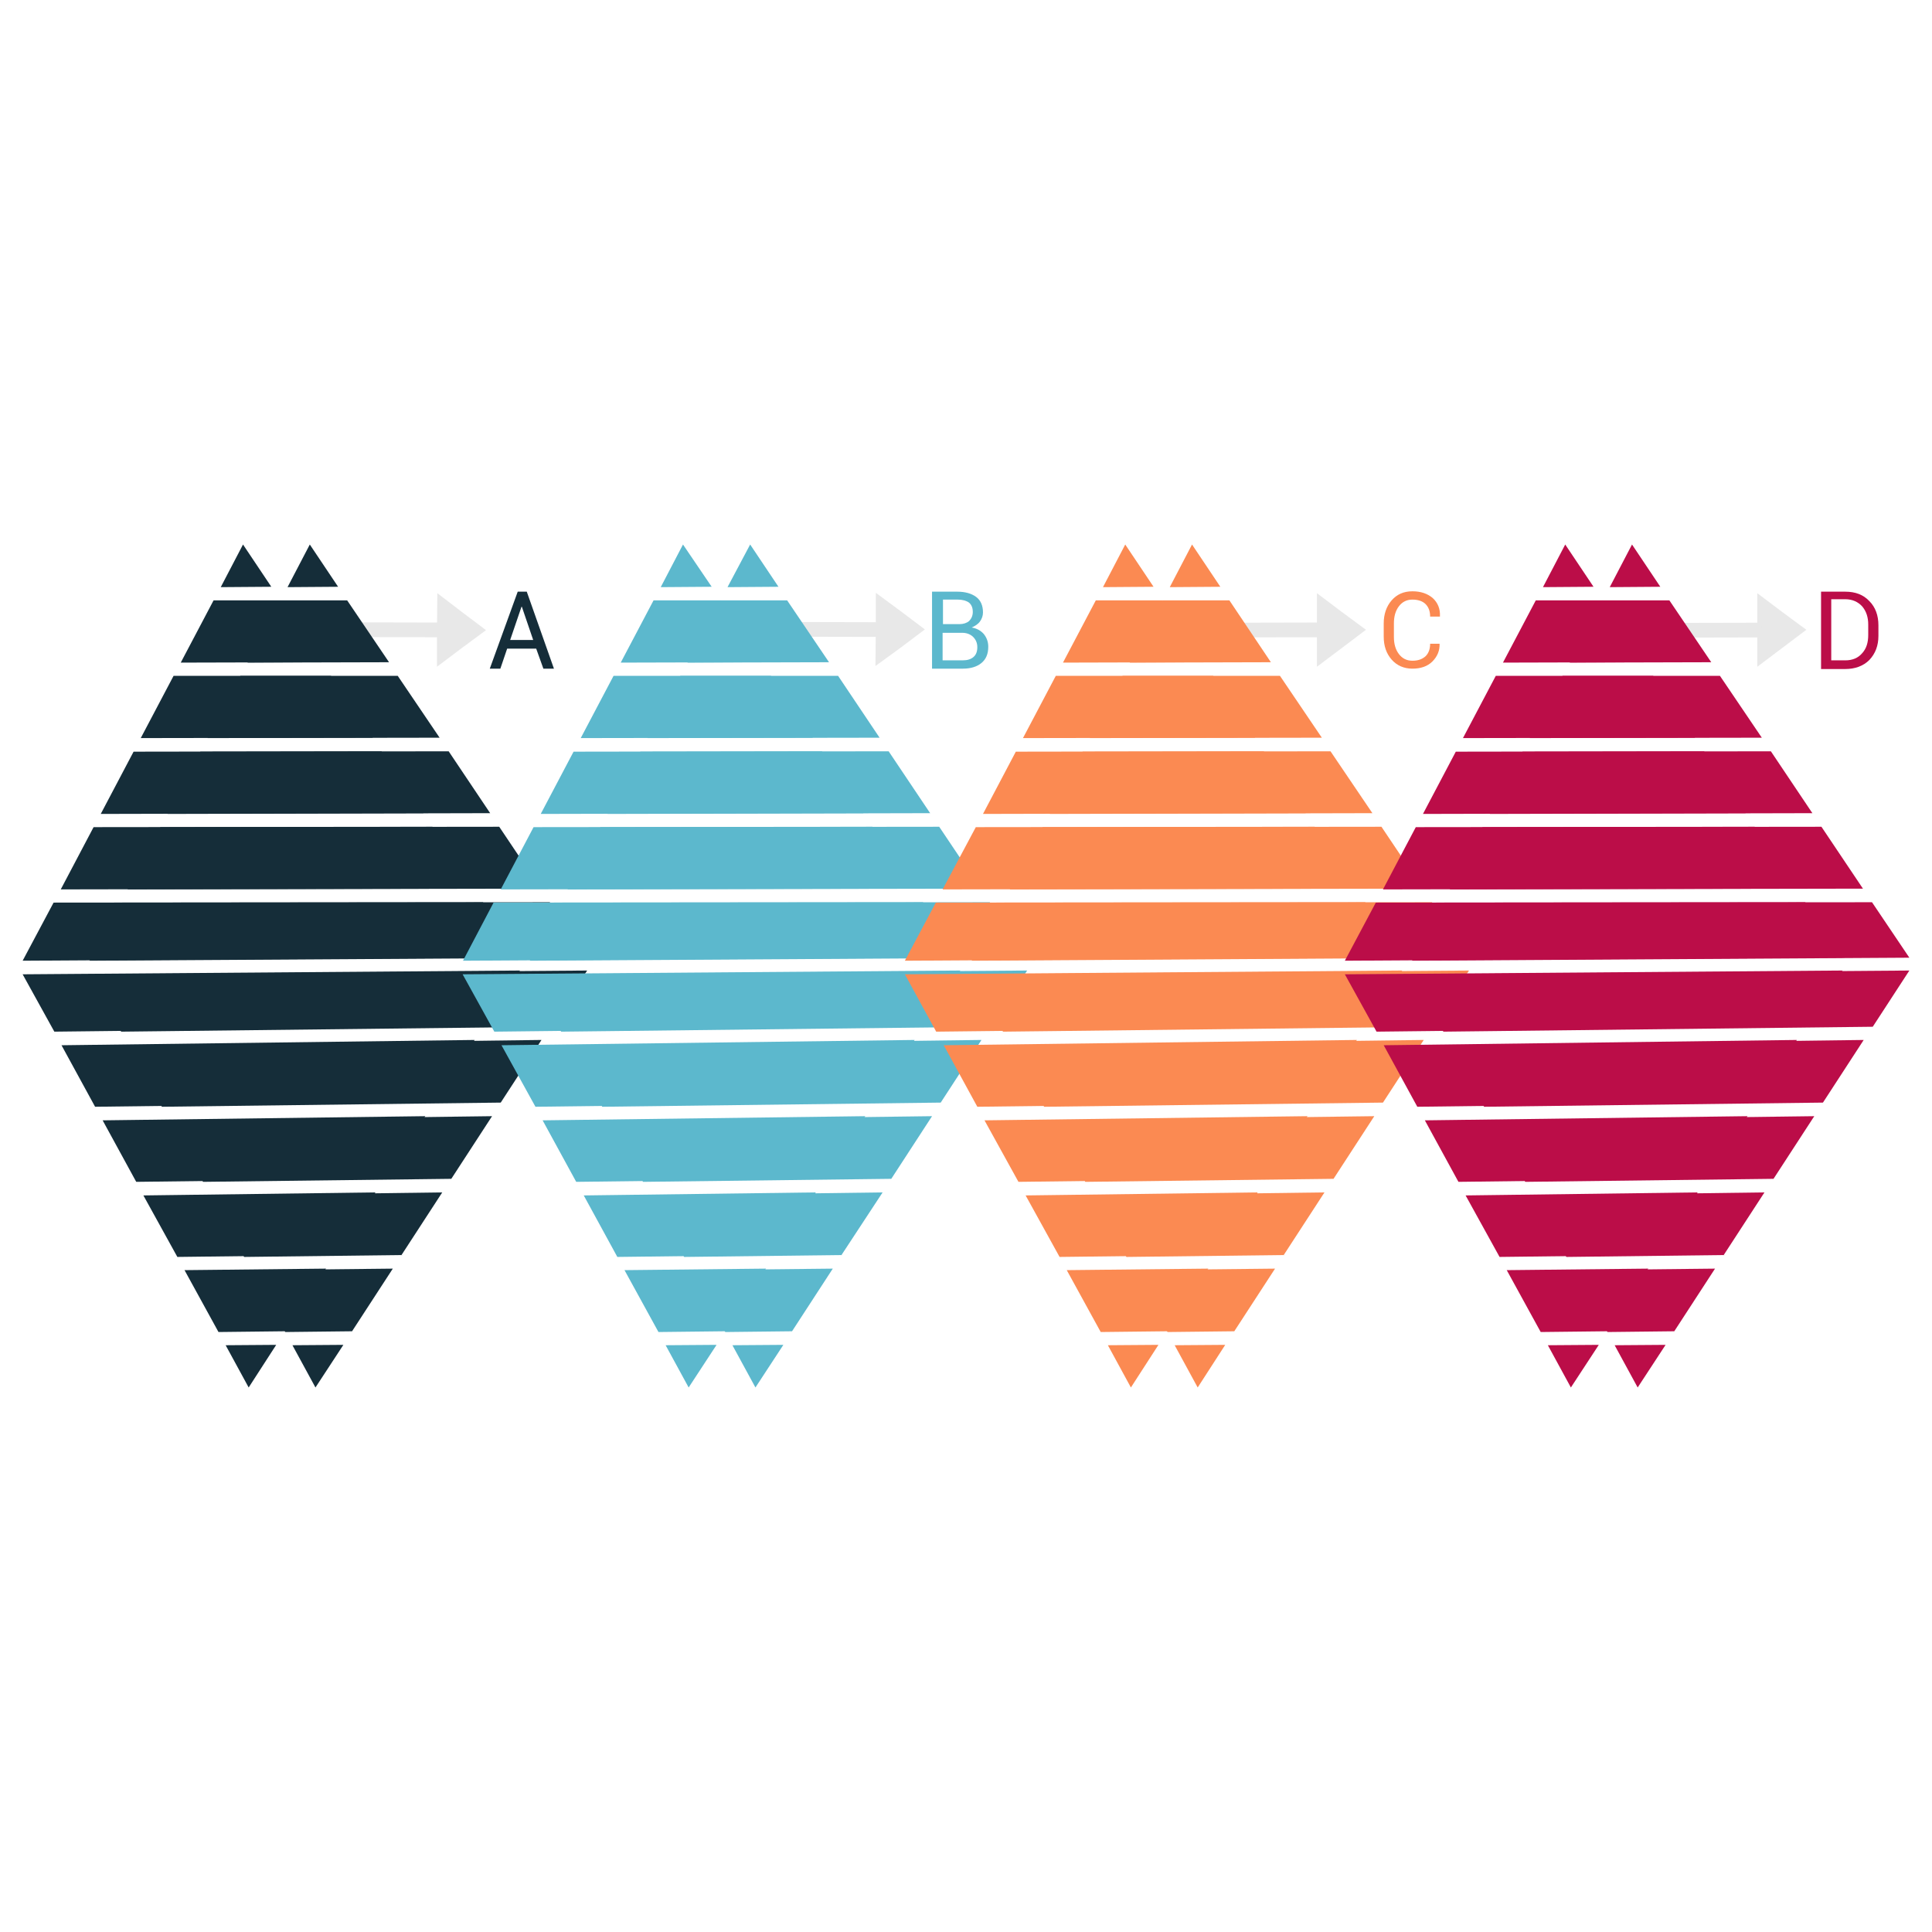 <?xml version="1.0" ?><svg id="Layer_1" style="enable-background:new 0 0 512 512;" version="1.1" viewBox="0 0 512 512" xml:space="preserve" xmlns="http://www.w3.org/2000/svg" xmlns:xlink="http://www.w3.org/1999/xlink"><style type="text/css">
	.st0{fill:#BB0D48;}
	.st1{fill:#E8E8E8;}
	.st2{fill:#FB8A52;}
	.st3{fill:#5CB8CD;}
	.st4{fill:#152D39;}
</style><g><g><g><path class="st0" d="M482.6,177.2v-20.4h6.4c2.7,0,4.8,0.8,6.4,2.5c1.6,1.6,2.4,3.8,2.4,6.4v2.8c0,2.6-0.8,4.7-2.4,6.4     c-1.6,1.6-3.8,2.4-6.4,2.4H482.6z M485.3,158.9V175h3.7c1.9,0,3.4-0.6,4.5-1.9c1.1-1.2,1.6-2.8,1.6-4.8v-2.8     c0-1.9-0.5-3.5-1.6-4.8c-1.1-1.2-2.6-1.9-4.5-1.9H485.3z"/><g><polygon class="st1" id="XMLID_115_" points="465.7,167 465.7,176.7 472.2,171.8 478.7,166.9 472.2,162.1 465.7,157.2     "/><rect class="st1" height="21.1" id="XMLID_114_" transform="matrix(-2.194689e-003 -1 1 -2.194689e-003 290.399 623.715)" width="3.9" x="454.4" y="156.4"/></g></g><g><path class="st2" d="M381.5,170.5L381.5,170.5c0.1,1.9-0.6,3.5-1.9,4.8c-1.3,1.3-3.1,1.9-5.3,1.9c-2.2,0-4.1-0.8-5.5-2.4     c-1.4-1.6-2.1-3.6-2.1-6.1v-3.5c0-2.4,0.7-4.5,2.1-6.1c1.4-1.6,3.2-2.4,5.5-2.4c2.2,0,4,0.6,5.4,1.8c1.3,1.2,2,2.8,1.9,4.8l0,0.1     H379c0-1.4-0.4-2.5-1.2-3.3c-0.8-0.8-2-1.2-3.5-1.2c-1.5,0-2.7,0.6-3.6,1.8c-0.9,1.2-1.3,2.7-1.3,4.5v3.6c0,1.8,0.4,3.3,1.3,4.5     c0.9,1.2,2.1,1.8,3.6,1.8c1.5,0,2.6-0.4,3.5-1.2c0.8-0.8,1.2-1.9,1.2-3.3H381.5z"/><g><polygon class="st1" id="XMLID_112_" points="349,167 349,176.7 355.5,171.8 362,166.9 355.5,162.1 349,157.2     "/><rect class="st1" height="21.1" id="XMLID_111_" transform="matrix(-2.194689e-003 -1 1 -2.194689e-003 173.39 506.962)" width="3.9" x="337.7" y="156.4"/></g></g><g><path class="st3" d="M247,177.2v-20.4h6.7c2.1,0,3.8,0.5,5,1.4c1.2,0.9,1.8,2.3,1.8,4.1c0,0.9-0.3,1.7-0.8,2.4     c-0.5,0.7-1.3,1.2-2.2,1.6c1.3,0.2,2.4,0.8,3.2,1.7c0.8,1,1.2,2.1,1.2,3.4c0,1.9-0.6,3.3-1.8,4.3c-1.2,1-2.9,1.5-4.9,1.5H247z      M249.8,165.4h4.5c1,0,1.9-0.3,2.5-0.8c0.6-0.6,1-1.4,1-2.4c0-1.1-0.3-1.9-1-2.5c-0.7-0.5-1.7-0.8-3-0.8h-3.9V165.4z      M249.8,167.6v7.4h5.3c1.3,0,2.2-0.3,2.9-0.9c0.7-0.6,1-1.5,1-2.6c0-1.1-0.4-2-1.1-2.7c-0.7-0.7-1.7-1.1-2.9-1.1H255H249.8z"/><g><polygon class="st1" id="XMLID_107_" points="232.1,166.8 232.1,157.1 238.6,161.9 245.1,166.8 238.6,171.7 232,176.5     "/><rect class="st1" height="21.1" id="XMLID_106_" transform="matrix(-2.194689e-003 1 -1 -2.194689e-003 389.985 -55.565)" width="3.9" x="220.8" y="156.2"/></g></g><g><g><polygon class="st1" id="XMLID_105_" points="115.8,167 115.9,157.2 122.3,162.1 128.8,167 122.3,171.8 115.8,176.7     "/><rect class="st1" height="21.1" id="XMLID_104_" transform="matrix(-2.194689e-003 1 -1 -2.194689e-003 273.646 60.824)" width="3.9" x="104.5" y="156.4"/></g><path class="st4" d="M142.1,171.9h-7.7l-1.8,5.3h-2.8l7.4-20.4h2.4l7.2,20.4h-2.8L142.1,171.9z M135.2,169.6h6.1l-3-8.8h-0.1     L135.2,169.6z"/></g></g><g><g><g><g id="XMLID_475_"><g id="XMLID_573_"><g id="XMLID_583_"><polygon class="st4" id="XMLID_584_" points="89.6,155.5 82.1,144.3 76.2,155.6        "/></g><g id="XMLID_581_"><polygon class="st4" id="XMLID_582_" points="31.9,239.2 23.7,254.6 155.6,253.8 145.7,239.1        "/></g><g id="XMLID_579_"><polygon class="st4" id="XMLID_580_" points="103.1,175.5 92,159.1 74.3,159.1 65.6,175.6        "/></g><g id="XMLID_577_"><polygon class="st4" id="XMLID_578_" points="116.5,195.5 105.4,179.1 63.7,179.1 55,195.6        "/></g><g id="XMLID_575_"><polygon class="st4" id="XMLID_576_" points="143.3,235.5 132.3,219.1 42.5,219.2 33.8,235.7        "/></g><polygon class="st4" id="XMLID_574_" points="129.9,215.5 118.9,199.1 53.1,199.2 44.4,215.7       "/></g><g id="XMLID_476_"><g id="XMLID_571_"><polygon class="st4" id="XMLID_572_" points="91,356.4 83.6,367.7 77.5,356.5        "/></g><g id="XMLID_569_"><polygon class="st4" id="XMLID_570_" points="32.1,273.4 23.7,258.2 155.6,257.2 145.9,272.1        "/></g><g id="XMLID_567_"><polygon class="st4" id="XMLID_568_" points="104.1,336.2 93.3,352.8 75.6,353 66.6,336.6        "/></g><g id="XMLID_565_"><polygon class="st4" id="XMLID_566_" points="117.2,316 106.4,332.6 64.7,333.1 55.8,316.8        "/></g><g id="XMLID_478_"><polygon class="st4" id="XMLID_479_" points="143.5,275.6 132.7,292.2 42.9,293.3 34,277        "/></g><polygon class="st4" id="XMLID_477_" points="130.4,295.8 119.6,312.4 53.8,313.2 44.9,296.9       "/></g></g></g><g><g id="XMLID_480_"><g id="XMLID_553_"><g id="XMLID_563_"><polygon class="st4" id="XMLID_564_" points="71.9,155.5 64.4,144.3 58.5,155.6        "/></g><g id="XMLID_561_"><polygon class="st4" id="XMLID_562_" points="14.2,239.2 6,254.6 137.9,253.8 128,239.1        "/></g><g id="XMLID_559_"><polygon class="st4" id="XMLID_560_" points="85.3,175.5 74.3,159.1 56.6,159.1 47.9,175.6        "/></g><g id="XMLID_557_"><polygon class="st4" id="XMLID_558_" points="98.8,195.5 87.7,179.1 46,179.1 37.3,195.6        "/></g><g id="XMLID_555_"><polygon class="st4" id="XMLID_556_" points="125.6,235.5 114.6,219.1 24.8,219.2 16.1,235.7        "/></g><polygon class="st4" id="XMLID_554_" points="112.2,215.5 101.1,199.1 35.4,199.2 26.7,215.7       "/></g><g id="XMLID_481_"><g id="XMLID_550_"><polygon class="st4" id="XMLID_552_" points="73.2,356.4 65.9,367.7 59.8,356.5        "/></g><g id="XMLID_489_"><polygon class="st4" id="XMLID_490_" points="14.4,273.4 6,258.2 137.8,257.2 128.1,272.1        "/></g><g id="XMLID_487_"><polygon class="st4" id="XMLID_488_" points="86.4,336.2 75.6,352.8 57.9,353 48.9,336.6        "/></g><g id="XMLID_485_"><polygon class="st4" id="XMLID_486_" points="99.5,316 88.7,332.6 47,333.1 38,316.8        "/></g><g id="XMLID_483_"><polygon class="st4" id="XMLID_484_" points="125.8,275.6 115,292.2 25.2,293.3 16.3,277        "/></g><polygon class="st4" id="XMLID_482_" points="112.7,295.8 101.9,312.4 36.1,313.2 27.2,296.9       "/></g></g></g></g><g><g id="XMLID_877_"><g id="XMLID_954_"><g id="XMLID_955_"><g id="XMLID_968_"><g id="XMLID_978_"><polygon class="st3" id="XMLID_979_" points="206.3,155.5 198.8,144.3 192.8,155.6         "/></g><g id="XMLID_976_"><polygon class="st3" id="XMLID_977_" points="148.5,239.2 140.4,254.6 272.2,253.8 262.3,239.1         "/></g><g id="XMLID_974_"><polygon class="st3" id="XMLID_975_" points="219.7,175.5 208.6,159.1 190.9,159.1 182.2,175.6         "/></g><g id="XMLID_972_"><polygon class="st3" id="XMLID_973_" points="233.1,195.5 222.1,179.1 180.3,179.1 171.6,195.6         "/></g><g id="XMLID_970_"><polygon class="st3" id="XMLID_971_" points="259.9,235.5 248.9,219.1 159.1,219.2 150.4,235.7         "/></g><polygon class="st3" id="XMLID_969_" points="246.5,215.5 235.5,199.1 169.7,199.2 161,215.7        "/></g><g id="XMLID_956_"><g id="XMLID_966_"><polygon class="st3" id="XMLID_967_" points="207.6,356.4 200.2,367.7 194.1,356.5         "/></g><g id="XMLID_964_"><polygon class="st3" id="XMLID_965_" points="148.7,273.4 140.3,258.2 272.2,257.2 262.5,272.1         "/></g><g id="XMLID_962_"><polygon class="st3" id="XMLID_963_" points="220.7,336.2 209.9,352.8 192.2,353 183.3,336.6         "/></g><g id="XMLID_960_"><polygon class="st3" id="XMLID_961_" points="233.9,316 223,332.6 181.3,333.1 172.4,316.8         "/></g><g id="XMLID_958_"><polygon class="st3" id="XMLID_959_" points="260.1,275.6 249.3,292.2 159.6,293.3 150.6,277         "/></g><polygon class="st3" id="XMLID_957_" points="247,295.8 236.2,312.4 170.4,313.2 161.5,296.9        "/></g></g></g><g id="XMLID_878_"><g id="XMLID_879_"><g id="XMLID_942_"><g id="XMLID_952_"><polygon class="st3" id="XMLID_953_" points="188.6,155.5 181,144.3 175.1,155.6         "/></g><g id="XMLID_950_"><polygon class="st3" id="XMLID_951_" points="130.8,239.2 122.7,254.6 254.5,253.8 244.6,239.1         "/></g><g id="XMLID_948_"><polygon class="st3" id="XMLID_949_" points="202,175.5 190.9,159.1 173.2,159.1 164.5,175.6         "/></g><g id="XMLID_946_"><polygon class="st3" id="XMLID_947_" points="215.4,195.5 204.3,179.1 162.6,179.1 153.9,195.6         "/></g><g id="XMLID_944_"><polygon class="st3" id="XMLID_945_" points="242.2,235.5 231.2,219.1 141.4,219.2 132.7,235.7         "/></g><polygon class="st3" id="XMLID_943_" points="228.8,215.5 217.8,199.1 152,199.2 143.3,215.7        "/></g><g id="XMLID_880_"><g id="XMLID_940_"><polygon class="st3" id="XMLID_941_" points="189.9,356.4 182.5,367.7 176.4,356.5         "/></g><g id="XMLID_888_"><polygon class="st3" id="XMLID_889_" points="131,273.4 122.6,258.2 254.5,257.2 244.8,272.1         "/></g><g id="XMLID_886_"><polygon class="st3" id="XMLID_887_" points="203,336.2 192.2,352.8 174.5,353 165.5,336.6         "/></g><g id="XMLID_884_"><polygon class="st3" id="XMLID_885_" points="216.2,316 205.3,332.6 163.6,333.1 154.7,316.8         "/></g><g id="XMLID_882_"><polygon class="st3" id="XMLID_883_" points="242.4,275.6 231.6,292.2 141.9,293.3 132.9,277         "/></g><polygon class="st3" id="XMLID_881_" points="229.3,295.8 218.5,312.4 152.7,313.2 143.8,296.9        "/></g></g></g></g></g><g><g id="XMLID_890_"><g id="XMLID_917_"><g id="XMLID_918_"><g id="XMLID_931_"><g id="XMLID_981_"><polygon class="st2" id="XMLID_982_" points="323.4,155.5 315.9,144.3 310,155.6         "/></g><g id="XMLID_939_"><polygon class="st2" id="XMLID_980_" points="265.7,239.2 257.5,254.6 389.4,253.8 379.5,239.1         "/></g><g id="XMLID_937_"><polygon class="st2" id="XMLID_938_" points="336.8,175.5 325.8,159.1 308.1,159.1 299.4,175.6         "/></g><g id="XMLID_935_"><polygon class="st2" id="XMLID_936_" points="350.3,195.5 339.2,179.1 297.5,179.1 288.8,195.6         "/></g><g id="XMLID_933_"><polygon class="st2" id="XMLID_934_" points="377.1,235.5 366.1,219.1 276.3,219.2 267.6,235.7         "/></g><polygon class="st2" id="XMLID_932_" points="363.7,215.5 352.6,199.1 286.9,199.2 278.2,215.7        "/></g><g id="XMLID_919_"><g id="XMLID_929_"><polygon class="st2" id="XMLID_930_" points="324.7,356.4 317.4,367.7 311.3,356.5         "/></g><g id="XMLID_927_"><polygon class="st2" id="XMLID_928_" points="265.8,273.4 257.5,258.2 389.3,257.2 379.6,272.1         "/></g><g id="XMLID_925_"><polygon class="st2" id="XMLID_926_" points="337.9,336.2 327.1,352.8 309.4,353 300.4,336.6         "/></g><g id="XMLID_923_"><polygon class="st2" id="XMLID_924_" points="351,316 340.2,332.6 298.5,333.1 289.5,316.8         "/></g><g id="XMLID_921_"><polygon class="st2" id="XMLID_922_" points="377.3,275.6 366.5,292.2 276.7,293.3 267.8,277         "/></g><polygon class="st2" id="XMLID_920_" points="364.2,295.8 353.4,312.4 287.6,313.2 278.7,296.9        "/></g></g></g><g id="XMLID_891_"><g id="XMLID_892_"><g id="XMLID_905_"><g id="XMLID_915_"><polygon class="st2" id="XMLID_916_" points="305.7,155.5 298.2,144.3 292.3,155.6         "/></g><g id="XMLID_913_"><polygon class="st2" id="XMLID_914_" points="248,239.2 239.8,254.6 371.7,253.8 361.8,239.1         "/></g><g id="XMLID_911_"><polygon class="st2" id="XMLID_912_" points="319.1,175.5 308.1,159.1 290.4,159.1 281.7,175.6         "/></g><g id="XMLID_909_"><polygon class="st2" id="XMLID_910_" points="332.6,195.5 321.5,179.1 279.8,179.1 271.1,195.6         "/></g><g id="XMLID_907_"><polygon class="st2" id="XMLID_908_" points="359.4,235.5 348.4,219.1 258.6,219.2 249.8,235.7         "/></g><polygon class="st2" id="XMLID_906_" points="346,215.5 334.9,199.1 269.2,199.2 260.5,215.7        "/></g><g id="XMLID_893_"><g id="XMLID_903_"><polygon class="st2" id="XMLID_904_" points="307,356.4 299.7,367.7 293.6,356.5         "/></g><g id="XMLID_901_"><polygon class="st2" id="XMLID_902_" points="248.1,273.4 239.8,258.2 371.6,257.2 361.9,272.1         "/></g><g id="XMLID_899_"><polygon class="st2" id="XMLID_900_" points="320.2,336.2 309.4,352.8 291.7,353 282.7,336.6         "/></g><g id="XMLID_897_"><polygon class="st2" id="XMLID_898_" points="333.3,316 322.5,332.6 280.8,333.1 271.8,316.8         "/></g><g id="XMLID_895_"><polygon class="st2" id="XMLID_896_" points="359.6,275.6 348.8,292.2 259,293.3 250.1,277         "/></g><polygon class="st2" id="XMLID_894_" points="346.5,295.8 335.6,312.4 269.9,313.2 260.9,296.9        "/></g></g></g></g></g><g><g id="XMLID_983_"><g id="XMLID_1010_"><g id="XMLID_1011_"><g id="XMLID_1024_"><g id="XMLID_1034_"><polygon class="st0" id="XMLID_1035_" points="440,155.5 432.5,144.3 426.6,155.6         "/></g><g id="XMLID_1032_"><polygon class="st0" id="XMLID_1033_" points="382.3,239.2 374.2,254.6 506,253.8 496.1,239.1         "/></g><g id="XMLID_1030_"><polygon class="st0" id="XMLID_1031_" points="453.5,175.5 442.4,159.1 424.7,159.1 416,175.6         "/></g><g id="XMLID_1028_"><polygon class="st0" id="XMLID_1029_" points="466.9,195.5 455.8,179.1 414.1,179.1 405.4,195.6         "/></g><g id="XMLID_1026_"><polygon class="st0" id="XMLID_1027_" points="493.7,235.5 482.7,219.1 392.9,219.2 384.2,235.7         "/></g><polygon class="st0" id="XMLID_1025_" points="480.3,215.5 469.3,199.1 403.5,199.2 394.8,215.7        "/></g><g id="XMLID_1012_"><g id="XMLID_1022_"><polygon class="st0" id="XMLID_1023_" points="441.4,356.4 434,367.7 427.9,356.5         "/></g><g id="XMLID_1020_"><polygon class="st0" id="XMLID_1021_" points="382.5,273.4 374.1,258.2 506,257.2 496.3,272.1         "/></g><g id="XMLID_1018_"><polygon class="st0" id="XMLID_1019_" points="454.5,336.2 443.7,352.8 426,353 417,336.6         "/></g><g id="XMLID_1016_"><polygon class="st0" id="XMLID_1017_" points="467.6,316 456.8,332.6 415.1,333.1 406.2,316.8         "/></g><g id="XMLID_1014_"><polygon class="st0" id="XMLID_1015_" points="493.9,275.6 483.1,292.2 393.3,293.3 384.4,277         "/></g><polygon class="st0" id="XMLID_1013_" points="480.8,295.8 470,312.4 404.2,313.2 395.3,296.9        "/></g></g></g><g id="XMLID_984_"><g id="XMLID_985_"><g id="XMLID_998_"><g id="XMLID_1008_"><polygon class="st0" id="XMLID_1009_" points="422.3,155.5 414.8,144.3 408.9,155.6         "/></g><g id="XMLID_1006_"><polygon class="st0" id="XMLID_1007_" points="364.6,239.2 356.4,254.6 488.3,253.8 478.4,239.1         "/></g><g id="XMLID_1004_"><polygon class="st0" id="XMLID_1005_" points="435.8,175.5 424.7,159.1 407,159.1 398.3,175.6         "/></g><g id="XMLID_1002_"><polygon class="st0" id="XMLID_1003_" points="449.2,195.5 438.1,179.1 396.4,179.1 387.7,195.6         "/></g><g id="XMLID_1000_"><polygon class="st0" id="XMLID_1001_" points="476,235.5 465,219.1 375.2,219.2 366.5,235.7         "/></g><polygon class="st0" id="XMLID_999_" points="462.6,215.5 451.6,199.1 385.8,199.2 377.1,215.7        "/></g><g id="XMLID_986_"><g id="XMLID_996_"><polygon class="st0" id="XMLID_997_" points="423.7,356.4 416.3,367.7 410.2,356.5         "/></g><g id="XMLID_994_"><polygon class="st0" id="XMLID_995_" points="364.8,273.4 356.4,258.2 488.3,257.2 478.6,272.1         "/></g><g id="XMLID_992_"><polygon class="st0" id="XMLID_993_" points="436.8,336.2 426,352.8 408.3,353 399.3,336.6         "/></g><g id="XMLID_990_"><polygon class="st0" id="XMLID_991_" points="449.9,316 439.1,332.6 397.4,333.1 388.4,316.8         "/></g><g id="XMLID_988_"><polygon class="st0" id="XMLID_989_" points="476.2,275.6 465.4,292.2 375.6,293.3 366.7,277         "/></g><polygon class="st0" id="XMLID_987_" points="463.1,295.8 452.3,312.4 386.5,313.2 377.6,296.9        "/></g></g></g></g></g></g></g></svg>